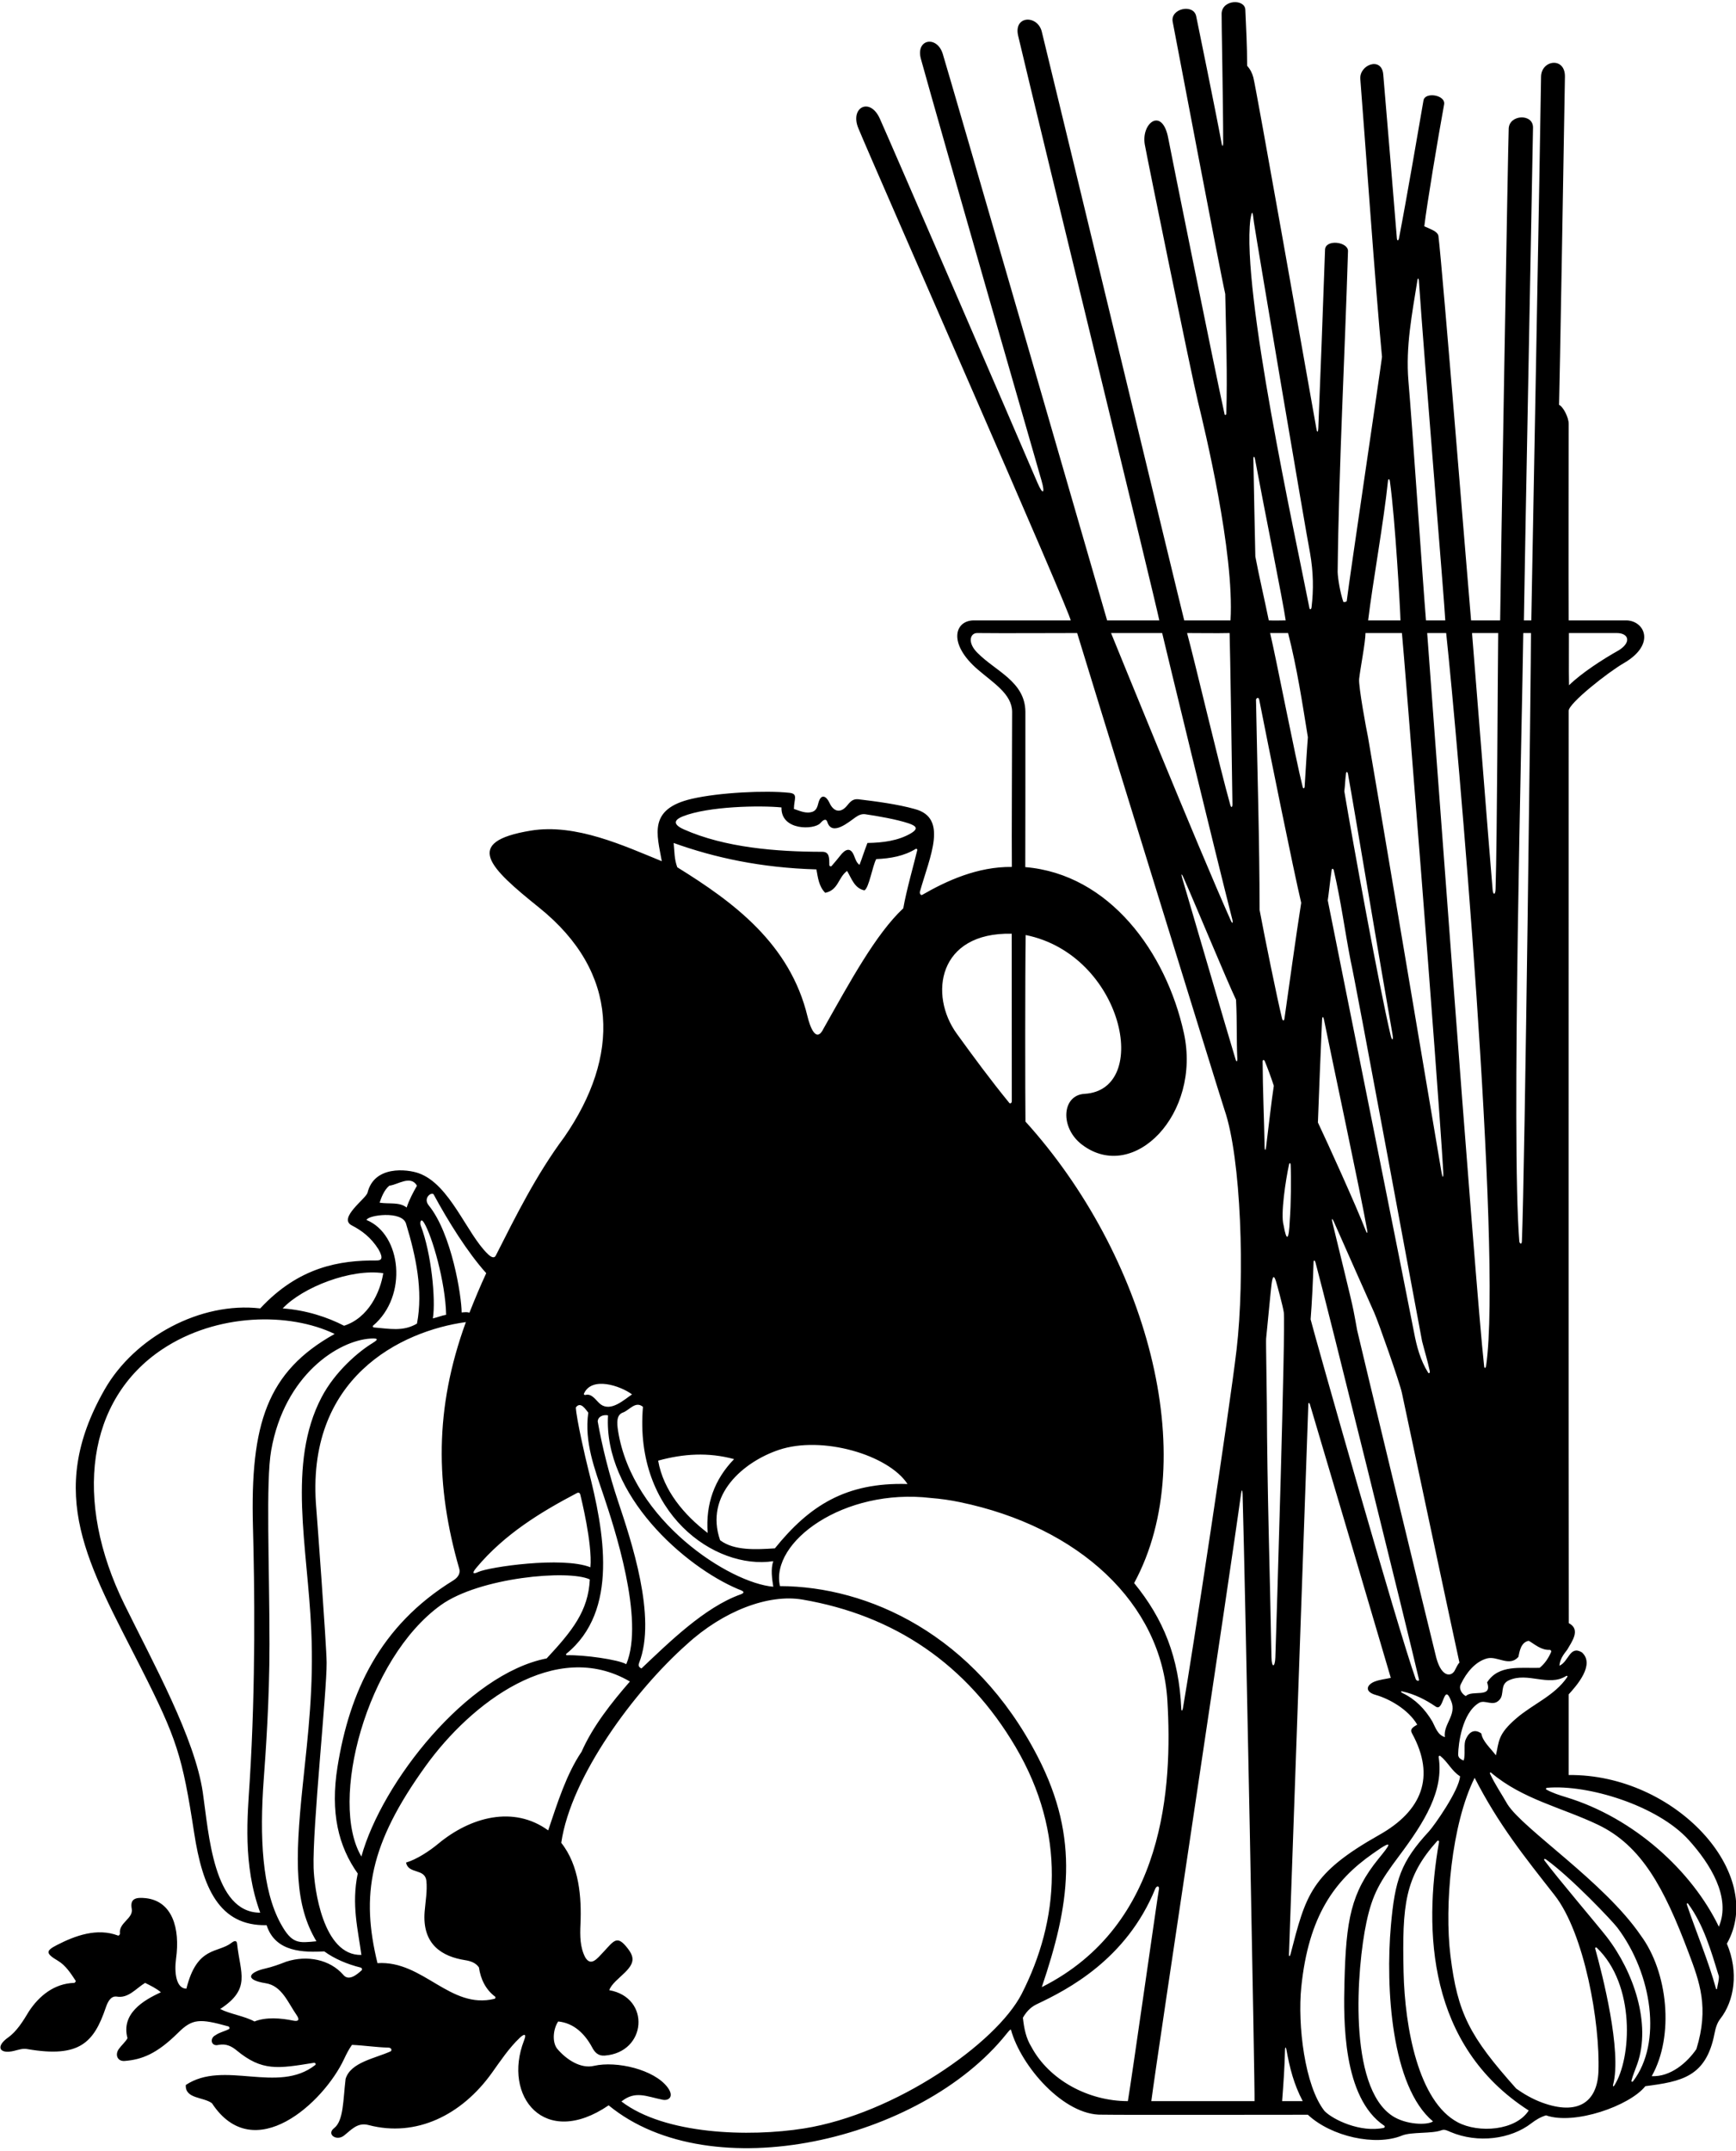 <?xml version="1.0" encoding="UTF-8"?>
<svg xmlns="http://www.w3.org/2000/svg" xmlns:xlink="http://www.w3.org/1999/xlink" width="507pt" height="628pt" viewBox="0 0 507 628" version="1.1">
<g id="surface1">
<path style=" stroke:none;fill-rule:nonzero;fill:rgb(0%,0%,0%);fill-opacity:1;" d="M 458.133 518.289 C 458.133 515.863 458.133 502.578 458.133 494.738 C 460.438 492.223 465.941 485.996 461.984 482.469 C 458.438 480.34 458.172 485.219 455.422 486.371 C 455.598 484.508 456.484 483.266 457.727 481.672 C 458.938 479.508 461.809 475.816 458.172 473.953 C 458.082 446.629 458.133 220.941 458.133 207.543 C 458.133 205.348 469.684 196.234 474.301 193.594 C 483.773 188.051 480.215 181.148 474.902 181.148 C 471.207 181.148 463.387 181.148 458.133 181.148 C 458.051 169.926 458.133 132.027 458.133 123.711 C 458.133 121.863 456.48 118.672 455.324 118.227 C 455.492 113.109 456.684 44.273 457.039 22.41 C 457.137 16.523 450.133 17.453 450.066 22.41 C 449.828 40.746 447.391 172.023 447.215 181.148 C 446.695 181.148 445.828 181.148 445.051 181.148 C 445.406 157.641 447.367 58.074 447.719 37.227 C 447.719 33.082 440.832 33.426 440.621 37.5 C 440.434 41.195 438.203 171.676 438.117 181.148 C 435.602 181.148 432.203 181.148 429.629 181.148 C 428.832 172.367 421.309 78.621 420.082 68.809 C 419.734 67.547 418.098 67.055 415.969 66.078 C 416.699 59.805 420.012 39.984 421.754 30.484 C 422.258 27.734 416.176 26.719 415.727 29.336 C 414.395 37.066 410.867 57.684 408.582 69.539 C 408.43 70.344 408.027 70.461 407.953 69.531 C 407.176 59.875 404.977 33.414 403.977 21.719 C 403.523 16.43 396.945 18.875 397.281 23.098 C 398.453 37.699 401.762 85.086 403.613 104.203 C 402.727 111.035 394.25 167.926 393.312 175.508 C 393.281 175.746 392.379 175.91 392.305 175.688 C 391.395 172.992 390.727 169 390.66 167.012 C 391.008 136.043 392.754 104.047 393.684 73.34 C 393.766 70.566 387.09 69.773 386.98 72.902 C 386.465 87.746 385.426 115.344 385.008 125.07 C 384.965 126.16 384.688 126.488 384.48 125.316 C 381.676 109.613 366.812 25.359 366.031 22.586 C 365.691 21.367 365.152 20.223 364.227 19.219 C 364.223 13.113 363.938 8.359 363.699 2.836 C 363.559 -0.371 356.934 -0.18 356.773 3.949 C 356.711 5.531 357.23 29.164 357.227 41.816 C 357.227 42.711 356.969 42.898 356.789 41.914 C 354.973 32.109 349.559 5.785 349.355 4.766 C 348.598 0.969 341.711 2.488 342.488 6.383 C 342.812 7.984 356.328 79.363 357.836 85.84 C 358.066 98.02 358.496 109.395 358.137 120.824 C 358.129 121.168 357.711 121.281 357.648 120.996 C 354.582 107.148 341.633 42.828 341.238 40.609 C 339.539 30.984 333.211 35.867 334.344 42.234 C 335.031 46.109 347.859 109.035 349.859 117.27 C 351.793 125.227 360.543 161.281 359.371 181.148 C 357.379 181.148 350.188 181.148 345.855 181.148 C 344.551 176.168 309.473 30.492 304.258 9.254 C 303.039 4.289 295.938 4.469 297.355 10.461 C 304.691 41.473 337.246 174.605 338.578 181.148 C 333.555 181.148 328.27 181.148 323.332 181.148 C 321.914 176.18 277.074 21.34 275.328 15.715 C 273.641 10.285 267.34 11.359 268.957 17.227 C 274.598 37.664 302.391 134.152 304.176 140.32 C 305.281 144.129 304.594 144.715 302.973 140.922 C 295.461 123.363 259.242 39.676 256.938 34.602 C 254.055 28.266 248.172 31.336 250.672 37.422 C 255.312 48.711 313.477 180.793 312.676 181.148 C 303.234 181.148 294.656 181.148 284.434 181.148 C 278.777 181.148 276.746 187.941 285.605 195.535 C 290.234 199.504 295.52 202.672 295.594 207.82 C 295.594 215.703 295.426 245.953 295.516 253.137 C 285.496 253.016 276.391 257.211 269.305 261.309 C 268.945 261.516 268.516 260.887 268.664 260.359 C 271.578 250.02 277 238.773 267.109 236.219 C 262.246 234.836 255.727 233.98 250.586 233.367 C 248.898 233.227 248.152 234.324 247.285 235.352 C 245.625 237.324 243.539 237.258 242.238 234.402 C 241.348 232.445 239.789 231.613 239.023 234.418 C 238.766 235.371 238.547 236.52 237.367 237.004 C 235.414 237.715 233.551 236.738 231.867 236.203 C 231.867 233.344 233.191 231.781 230.547 231.492 C 223.688 230.75 210.094 231.379 202.023 233.254 C 189.227 236.23 191.891 243.602 193.277 251.465 C 182.383 247.047 168.203 240.367 155.02 242.535 C 134.98 245.836 142.926 253.324 157.457 265.02 C 181.062 284.012 181.051 308.504 164.801 332.016 C 156.551 343.102 150.605 355.168 144.754 366.699 C 144.285 367.484 143.43 367.086 142.496 366.195 C 136.289 360.27 131.441 345.805 122.273 342.566 C 118.938 341.391 109.258 340.215 107.316 348.336 C 106.668 350.137 98.871 355.598 102.613 357.738 C 105.719 359.336 108.305 361.297 110.512 364.746 C 112.059 367.461 111.41 368.059 109.988 368.047 C 99.293 367.969 87.336 369.859 76 382.047 C 58.562 380.012 39.301 390.414 30.559 405.723 C 13.059 436.359 25.895 456.855 41.074 486.82 C 51.645 507.691 53.23 512.594 56.699 535.172 C 59.156 551.156 63.988 562.43 77.863 562.133 C 80.441 570.18 88.895 570.07 94.715 569.793 C 97.605 571.91 101.355 573.531 105.379 574.523 C 105.668 574.594 105.855 575.094 105.633 575.301 C 104.098 576.699 101.789 578.559 100.219 576.59 C 96.316 572.156 89.75 570.824 83.629 572.777 C 81.566 573.586 79.551 574.32 77.43 574.801 C 72.773 575.859 71.137 578.062 77.598 579.086 C 82.32 579.832 84.055 584.68 86.613 588.363 C 87.566 589.734 87.238 590.336 85.602 589.996 C 82.074 589.266 77.688 588.902 74.316 590.254 C 71.387 588.656 67.309 588.125 64.293 586.617 C 73.414 580.684 70.16 576.176 69.254 567.637 C 69.172 566.566 68.551 566.559 67.598 567.297 C 63.637 570.375 57.527 568.16 54.445 580.672 C 51.418 580.672 50.867 575.906 51.418 571.914 C 52.652 562.957 50.281 555.074 42.531 554.242 C 39.598 553.926 37.926 554.422 38.473 557.34 C 39.008 560.191 34.637 561.402 35.027 564.535 C 35.066 564.84 34.738 565.266 34.465 565.164 C 28.359 562.852 21.988 565.168 16.629 567.93 C 13.41 569.59 13.191 570.336 16.93 572.535 C 19.145 573.84 20.684 576.215 22.066 578.32 C 22.215 578.547 21.914 578.977 21.621 578.988 C 15.848 579.172 11.449 582.762 8.492 587.234 C 6.723 590.164 4.93 593.109 2.359 594.938 C -1.387 597.594 -0.172 599.852 4.043 598.852 C 5.387 598.531 6.727 598.027 8.047 598.324 C 23.273 600.949 27.438 596.363 30.902 586.176 C 31.398 584.723 32.25 582.773 34.039 582.977 C 37.5 583.598 39.719 580.582 42.379 578.984 C 43.977 579.785 45.66 580.582 46.992 581.734 C 41.754 584.102 35.316 588.039 37.234 595.133 C 36.672 596.203 35.496 597.168 34.695 598.297 C 33.523 599.945 34.281 601.953 36.414 601.781 C 41.383 601.387 45.773 599.75 52.027 593.539 C 56.203 589.395 58.355 589.375 66.699 591.691 C 67.02 591.781 67.156 592.309 66.891 592.453 C 65.633 593.152 64.207 593.367 62.961 594.246 C 61.16 595.113 61.59 597.672 63.848 597.082 C 66.121 596.672 67.691 597.531 69.109 598.699 C 76.543 604.824 81.105 604.035 91.629 602.328 C 92.102 602.25 92.383 602.715 92.051 602.977 C 81.156 611.531 65.371 601.391 54.266 608.793 C 54 612.875 59.41 612.254 61.895 614.117 C 74.164 632.766 94.539 613.887 100.457 601.281 C 101.152 599.797 101.887 598.344 102.793 597.082 C 106.605 597.258 109.793 597.789 113.336 597.879 C 114.504 597.883 114.438 598.809 114.094 598.969 C 109.57 601.039 102.387 602.148 100.93 607.02 C 100.191 613.152 100.371 619.25 97.574 621.398 C 95.281 623.164 98.234 625.277 100.434 623.59 C 102.504 621.996 104.379 619.594 107.672 620.504 C 121.516 624.129 134.809 617.629 143.66 605.258 C 146.199 601.707 148.652 598.008 151.801 595.016 C 152.629 594.227 154.035 593.27 153.043 595.812 C 146.715 612.074 158.988 627.527 177.754 614.738 C 207.707 639.371 268.969 625.105 293.926 593.898 C 294.676 592.961 295.184 592.375 295.266 592.707 C 298.191 603.352 310.73 617.77 321.832 617.465 C 328.879 617.582 368.812 617.484 381.969 617.488 C 388.824 623.895 401.766 626.707 409.418 623.574 C 412.215 622.426 418.176 623.09 420.992 622.008 C 421.887 621.668 422.598 622.082 423.594 622.508 C 431.641 625.926 441.238 624.609 447.207 619.996 C 448.477 619.016 449.879 618.156 451.516 617.664 C 459.812 620.578 475.945 614.895 480.523 609.148 C 491.059 607.773 498.273 606.473 500.723 593.781 C 501.027 592.211 501.465 590.684 502.398 589.496 C 506.508 584.25 507.844 575.82 504.336 567.527 C 515.887 547.195 489.301 517.969 458.133 518.289 Z M 458.203 184.844 C 463.328 184.844 466.477 184.844 472.164 184.844 C 475.688 184.844 476.555 187.562 472.684 189.926 C 468.07 192.5 461.727 196.629 458.234 200.094 C 458.133 195.414 458.238 187.793 458.203 184.844 Z M 457.336 489.414 C 457.676 489.203 457.922 489.391 457.691 489.727 C 454.039 495.113 447.66 497.586 442.855 501.723 C 437.363 506.441 437.828 508.438 436.879 512.539 C 435.281 510.41 432.977 508.461 432.621 506.152 C 430.137 504.379 428.59 506.422 427.918 508.281 C 427.477 510.059 428.008 512.188 427.477 514.051 C 426.207 513.617 425.844 512.977 425.859 512.223 C 425.914 509.246 426.988 500.105 432 497.195 C 433.789 496.199 436.082 498.438 437.941 496.309 C 439.453 494.711 437.945 491.867 440.691 490.629 C 446.184 488.137 452.219 492.578 457.336 489.414 Z M 421.977 507.219 C 419.848 506.598 419.227 504.379 418.34 502.695 C 416.133 498.969 413.34 496.152 409.625 494.363 C 409.008 494.066 408.992 493.754 409.629 493.895 C 413.137 494.672 416.371 496.309 419.227 498.258 C 421.746 500.184 421.531 490.809 423.84 496.75 C 425.473 500.789 421.441 503.492 421.977 507.219 Z M 382.098 410.086 C 382.117 409.438 382.406 409.539 382.574 410.094 C 386.789 424.195 404.801 485.098 406.184 489.922 C 404.613 490.27 402.965 490.43 401.492 490.996 C 399.176 491.891 398.34 493.934 401.793 494.91 C 405.656 496.004 411.254 499.078 413.902 503.582 C 412.926 504.203 411.598 504.734 412.395 506.152 C 419.348 518.852 415.199 528.785 402.879 535.734 C 382.789 547.07 381.391 553.242 376.883 570.66 C 376.719 571.293 376.418 571.422 376.445 570.613 C 377.195 549.035 381.551 426.324 382.098 410.086 Z M 374.871 357.738 C 373.941 354.566 375.512 344.371 376.457 340.055 C 376.594 339.422 376.902 339.516 376.934 340.176 C 377.109 343.969 377.047 351.57 376.676 356.383 C 376.438 362.094 375.758 362.789 374.871 357.738 Z M 380.434 229.738 C 378.191 220.711 372.918 193.316 370.941 184.844 C 372.539 184.844 374.359 184.844 376.191 184.844 C 378.852 195.312 380.281 204.891 381.969 215.27 C 381.574 220.312 381.344 224.723 381.027 229.629 C 380.988 230.246 380.609 230.445 380.434 229.738 Z M 419.492 484.156 C 417.453 476.086 396.59 389.703 396.359 388.43 C 396.012 386.488 395.66 384.547 395.281 382.617 C 394.605 379.141 390.773 363.844 389.141 356.988 C 388.867 355.855 388.992 355.453 389.586 356.805 C 392.52 363.484 400.535 381.48 401.348 383.289 C 402.477 385.793 408.801 403.703 409.43 406.73 C 409.957 409.277 425.297 481.387 426.234 485.484 C 425.738 485.902 425.309 486.941 424.832 487.824 C 423.953 489.453 421.141 490.047 419.492 484.156 Z M 444.875 184.844 C 445.586 184.844 446.508 184.844 447.129 184.844 C 447.172 191.57 445.34 342.16 444.469 362.438 C 444.418 363.574 443.77 363.105 443.715 362.438 C 441.316 332.789 444.531 211.441 444.875 184.844 Z M 443.445 483.801 C 443.797 482.203 444.152 479.539 446.461 479.098 C 448.105 480.004 450.059 481.902 452.668 481.746 C 452.871 481.734 453.117 482.113 453.02 482.336 C 452.301 484.008 451.219 485.742 449.652 486.992 C 444.242 487.172 437.676 485.93 434.305 491.25 C 435.992 496.039 429.961 493.289 428.098 495.242 C 427.031 494.711 425.879 493.113 426.676 491.695 C 428.273 488.324 430.934 485.129 434.305 484.242 C 437.324 483.445 440.781 486.816 443.445 483.801 Z M 437.551 184.844 C 437.395 197.062 437.262 243.996 436.781 259.605 C 436.727 261.414 436.055 261.359 435.922 259.785 C 434.598 244.059 431.246 201.129 429.906 184.844 C 432.875 184.867 434.914 184.844 437.551 184.844 Z M 434.027 398.746 C 433.922 399.477 433.539 399.766 433.441 398.902 C 430.848 375.973 416.98 186.898 416.809 184.844 C 418.715 184.844 420.531 184.844 422.352 184.844 C 425.59 214.871 438.801 365.566 434.027 398.746 Z M 413.969 81.758 C 414.066 81.137 414.34 81.188 414.387 81.926 C 415.832 103.648 421.926 176.68 422.094 181.148 C 420.102 181.148 418.707 181.148 416.461 181.148 C 415.566 170.465 412.395 123.363 411.328 111.211 C 410.496 101.113 412.41 91.566 413.969 81.758 Z M 405.352 140.496 C 405.43 139.734 405.805 139.711 405.926 140.57 C 407.48 151.738 408.93 177.773 409.012 181.148 C 406.066 181.148 401.059 181.129 399.566 181.148 C 400.902 170.051 404.09 152.641 405.352 140.496 Z M 396.934 198.277 C 397.223 195.449 398.789 187.508 398.789 184.844 C 402.254 184.844 406.066 184.844 409.434 184.844 C 409.941 189.566 419.844 314.055 421.48 341.734 C 421.617 344.008 421.355 344.449 420.926 341.914 C 416.965 318.641 399.766 216.316 399.516 215.176 C 399.094 213.258 396.719 200.422 396.934 198.277 Z M 393.125 225.73 C 393.191 225.301 393.539 225.246 393.676 225.98 C 395.406 235.461 402.738 279.559 406.695 302.094 C 406.973 303.66 406.582 304.188 406.121 302.238 C 402.711 287.781 395.113 245.988 392.613 231.062 C 392.844 229.277 392.852 227.547 393.125 225.73 Z M 388.906 254.062 C 388.992 253.477 389.414 253.609 389.539 254.145 C 391.668 263.266 392.715 271.602 394.477 280.648 C 395.629 285.262 414.121 385.484 415.32 391.629 C 416.156 394.895 416.883 397.137 417.559 400.32 C 417.672 400.852 417.328 401.195 417.07 400.781 C 414.824 397.188 413.734 393.152 412.953 388.957 C 411.82 382.863 389.086 269.398 387.773 262.898 C 387.992 261.566 388.48 257.027 388.906 254.062 Z M 386.105 297.812 C 386.152 296.766 386.445 296.594 386.691 297.824 C 388.844 308.547 397.414 348.551 399.277 359.168 C 399.461 360.199 399.203 360.188 398.898 359.398 C 396 351.91 387.617 333.488 384.895 327.758 C 385.125 321.273 385.781 304.797 386.105 297.812 Z M 384.199 368.664 C 387.32 380.047 411.387 477.266 414.414 490.406 C 414.559 491.031 413.641 490.762 413.48 490.32 C 408.355 476.176 383.797 389.457 382.766 385.242 C 383.145 380.672 383.508 373.012 383.621 368.59 C 383.637 367.863 383.984 367.879 384.199 368.664 Z M 365.176 64.078 C 365.723 60.871 365.848 61.906 366.215 64.945 C 366.938 69.871 381.523 156.188 382.59 161.422 C 383.586 167.117 383.652 172.172 383.039 177.309 C 382.961 177.984 382.535 178.148 382.406 177.484 C 378.152 155.777 362.551 84.938 365.176 64.078 Z M 360.984 291.922 C 361.32 298.633 361.094 303.379 361.355 309.16 C 361.387 309.871 361.141 310.285 360.859 309.355 C 358.082 300.188 348.27 266.586 345.223 256.234 C 344.855 254.988 345.145 255.129 345.594 256.145 C 349.578 265.176 358.266 286.23 360.984 291.922 Z M 359.109 184.844 C 359.285 190.395 359.762 222.621 359.934 234.832 C 359.945 235.77 359.562 235.93 359.32 235.078 C 356.168 223.906 348.898 192.953 346.688 184.844 C 351.312 184.844 354.852 184.934 359.109 184.844 Z M 339.414 184.844 C 340.031 187.551 354.711 248.145 359.891 268.465 C 360.184 269.617 359.895 269.781 359.469 268.824 C 349.293 245.957 326.289 189.254 324.484 184.844 C 329.484 184.844 335.039 184.844 339.414 184.844 Z M 285.449 190.609 C 282.477 187.672 283.289 184.844 285.387 184.844 C 292.84 184.934 307.48 184.844 314.582 184.844 C 315.797 189.004 356.535 320.945 357.625 324.094 C 362.469 338.059 363.633 372.855 361.133 394.148 C 359.051 411.879 348.141 483.438 345.5 498.637 C 345.309 499.738 345.027 499.641 344.996 498.969 C 344.332 483.934 339.789 472.715 331.223 462.242 C 351.277 425.281 334.594 366.25 299.488 327.488 C 299.398 320.836 299.367 283.434 299.555 273.02 C 328.012 278.754 336.391 318.27 316.742 319.391 C 310.09 319.77 309.469 329.297 316.02 334.246 C 331.09 345.641 350.922 325.223 345.746 301.609 C 340.578 278.027 323.984 255.234 299.434 253.188 C 299.465 248.172 299.465 221.594 299.465 207.816 C 299.367 198.98 290.77 196.02 285.449 190.609 Z M 295.473 272.637 C 295.492 282.949 295.496 312.75 295.496 321.551 C 295.496 322.098 295.008 322.344 294.77 322.051 C 289.195 315.215 284.355 308.641 279.434 301.844 C 271.242 290.535 273.891 272.156 295.473 272.637 Z M 271.875 437.402 C 274.727 437.621 277.523 438.027 280.273 438.598 C 315.156 445.801 339.262 468.18 340.941 496.629 C 342.398 521.328 340.43 562.051 304.254 580.227 C 312.27 556.516 315.539 537.109 303.055 512.922 C 284.57 477.113 253.422 463.191 227.785 463.129 C 224.891 450.25 246.414 434.406 271.875 437.402 Z M 226.305 452.102 C 220.895 452.457 214.391 452.84 210.309 449.734 C 205.703 436.445 217.199 426.797 227.488 423.344 C 240.043 419.129 259.398 424.727 265.047 433.32 C 246.941 432.773 236.285 439.746 226.305 452.102 Z M 199.336 238.406 C 206.863 235.379 222.133 235.152 228.23 235.762 C 228.039 242.629 237.82 242.328 239.559 240.363 C 240.227 239.609 241.203 238.73 241.625 240.02 C 242.98 244.285 247.891 240.004 249.922 238.594 C 250.777 238.004 251.672 237.598 252.742 237.754 C 256.031 238.234 261.895 239.238 265.363 240.41 C 267.395 241.102 268.469 241.883 266.031 243.32 C 262.352 245.492 257.875 246.066 253.336 246.141 C 252.309 248.785 251.945 250.102 251.027 252.527 C 250.137 251.961 249.801 250.766 249.387 249.754 C 248.367 247.262 246.824 247.98 245.434 249.785 C 244.645 250.809 243.723 251.867 242.867 252.863 C 242.656 253.109 242.215 252.926 242.207 252.59 C 242.18 250.598 242.309 248.695 240.117 248.715 C 226.812 248.715 211.684 247.496 199.727 242.18 C 195.922 240.484 197.441 239.168 199.336 238.406 Z M 238.434 253.859 C 238.875 256.254 239.141 258.828 241.004 260.691 C 244.906 259.891 244.73 256.254 247.391 254.305 C 248.723 256.52 249.52 259.359 252.449 259.98 C 253.777 259.359 254.844 252.707 255.906 250.844 C 260.086 250.676 264.023 249.961 267.434 247.875 C 267.645 247.746 267.953 247.949 267.891 248.215 C 266.949 252.168 264.691 260.055 263.805 265.211 C 255.762 272.754 248.309 286.551 240.562 300.254 C 238.32 304.945 236.488 299.52 235.848 296.859 C 230.738 275.566 214.227 263.406 197.801 253.238 C 196.914 250.844 197.004 248.805 196.738 246.141 C 208.672 250.426 222.242 253.395 238.434 253.859 Z M 214.391 426.047 C 208.625 431.992 206.051 439.176 206.672 447.605 C 199.93 442.461 193.723 435.273 192.215 426.492 C 199.664 424.449 206.852 424.008 214.391 426.047 Z M 187.777 410.789 C 185.121 441.828 208.719 458.426 225.836 455.855 C 225.035 458.16 225.48 461 225.836 463.309 C 213.141 462.246 184.684 444.086 180.504 417.797 C 180.129 415.371 180.043 413.203 181.836 412.477 C 183.785 411.855 185.559 408.926 187.777 410.789 Z M 180.5 438.352 C 177.938 430.672 175.93 422.727 174.559 415.047 C 174.648 413.539 176.246 413.008 177.574 413.273 C 176.219 436.484 199.941 457.438 215.582 464.016 C 216.234 464.289 218.203 464.82 216.344 465.531 C 205.773 469.258 195.141 479.809 187.336 487.172 C 186.406 486.738 186.414 486.156 186.652 485.551 C 191.895 472.23 184.305 449.754 180.5 438.352 Z M 184.586 407.152 C 182.188 408.75 178.484 412.254 175.445 410.078 C 174.078 409.035 172.934 406.754 170.949 407.32 C 170.742 407.379 170.441 407.168 170.527 406.973 C 172.758 401.77 181.211 404.637 184.586 407.152 Z M 171.809 412.477 C 170.602 421.156 173.695 428.938 176.285 436.691 C 179.191 445.391 188.391 472.914 182.898 485.93 C 180.609 484.578 170.426 483.164 165.578 483.312 C 165.301 483.324 165.215 483.035 165.414 482.871 C 180.785 470.352 176.473 447.223 171.797 429 C 171.074 426.195 168.352 414.426 168.172 410.969 C 169.594 409.016 171.102 411.676 171.809 412.477 Z M 168.617 435.895 C 169.195 435.758 169.395 436.039 169.492 436.465 C 169.645 437.148 173.051 450.711 172.43 457.629 C 164.266 454.387 142.703 457.566 139.66 459.008 C 138.172 459.715 137.711 459.457 139.117 457.777 C 147.359 447.918 158.02 441.449 168.617 435.895 Z M 126.656 348.781 C 130.824 356.496 136.504 365.637 142.004 371.758 C 140.316 375.395 138.609 379.477 137.102 383.289 C 136.469 383.059 135.688 383.145 134.82 383.23 C 134.82 378.523 131.922 360.18 125.207 351.957 C 123.422 349.73 126.16 347.887 126.656 348.781 Z M 123.812 356.988 C 126.184 360.809 130.105 374.355 130.293 383.91 C 129.105 384.098 127.891 384.617 126.418 384.965 C 127.312 379.418 125.957 365.832 122.887 357.895 C 122.535 356.984 122.91 355.535 123.812 356.988 Z M 113.703 346.207 C 116.188 345.941 119.914 343.016 121.777 346.207 C 120.711 348.07 119.469 350.379 118.762 352.594 C 116.633 350.91 113.793 351.617 110.863 351.176 C 111.398 349.578 112.195 347.449 113.703 346.207 Z M 107.051 356.23 C 107.316 354.812 117.43 353.395 118.582 357.297 C 121.422 366.609 123.641 376.812 121.777 386.48 C 117.68 388.906 113.582 387.941 109.188 387.602 C 108.922 387.582 108.766 387.242 108.953 387.086 C 119.203 378.438 117.262 360.422 107.051 356.23 Z M 111.93 371.758 C 111.066 377.23 107.633 384.812 100.484 387.105 C 95.695 384.621 89.426 382.539 82.566 382.047 C 88.371 375.867 102.465 370.367 111.93 371.758 Z M 59.23 523.383 C 56.898 507.484 44.77 485.621 36.352 468.508 C 21.371 438.059 25.332 408.648 47.426 393.957 C 63.355 383.363 84.527 383.141 97.734 389.5 C 77.977 400.52 73.066 415.75 73.875 445.777 C 74.344 463.113 74.707 491.664 72.926 520.117 C 72.301 530.125 70.844 544.457 76 558.492 C 62.293 558.492 60.988 535.402 59.23 523.383 Z M 81.945 561.621 C 76.539 551.715 75.781 536.422 77.027 519.5 C 77.59 511.883 78.707 496.27 78.707 480.086 C 78.703 457.172 77.59 432.598 79.207 423.461 C 83.098 401.449 98.836 391.379 108.312 390.84 C 111.027 390.684 110.062 391.402 108.668 392.254 C 104.891 394.559 97.934 400.316 93.914 407.996 C 83.805 427.32 89.855 451.496 90.91 476.102 C 91.625 492.82 90.047 505.68 88.391 521.484 C 86.066 543.621 86.09 556.297 92.414 566.832 C 87.246 567.316 85.309 567.789 81.945 561.621 Z M 91.586 545.406 C 91.227 533.711 95.473 493.805 95.391 485.457 C 95.336 480.027 92.492 441.762 92.391 440.656 C 88.961 402.184 117.324 388.602 136.059 386.039 C 126.844 411.316 127.156 433.895 134.105 457.984 C 134.477 459.121 134.043 460.422 132.422 461.445 C 110.824 474.715 102.047 494.203 98.57 515.871 C 96.414 529.324 98.848 539.117 104.477 547.051 C 102.594 556.148 104.566 563.461 105.543 570.824 C 94.293 571.098 91.766 551.266 91.586 545.406 Z M 105.543 542.082 C 96.031 526.082 106.949 484.324 128.766 468.664 C 140.031 460.578 166.062 458.246 172.254 461.18 C 171.809 470.402 167.137 476.188 159.656 484.242 C 136.43 488.77 111.543 520.422 105.543 542.082 Z M 127.996 538.348 C 125.461 540.453 121.723 542.934 118.582 543.855 C 119.293 547.316 124.082 545.453 124.527 549.18 C 124.824 552.086 124.266 555.156 124.02 558.129 C 123.215 567.941 129.32 571.324 135.805 572.344 C 137.441 572.602 138.922 573.094 139.871 574.461 C 140.371 577.941 141.871 580.953 144.594 583 C 144.789 583.145 144.691 583.566 144.441 583.629 C 131.414 586.852 123.562 572.348 110.242 573.219 C 105.398 553.375 107.777 538.566 124.379 515.57 C 137.535 497.352 162.199 478.266 183.965 490.984 C 178.641 497.105 173.141 504.023 169.859 511.477 C 165.422 518.039 162.852 526.293 160.098 534.453 C 149.969 527.105 137.402 530.543 127.996 538.348 Z M 234.82 621.484 C 218.789 624.043 194.148 623.297 181.488 613.613 C 185.562 610.352 188.754 612.16 193.531 613.105 C 195.352 613.465 196.961 612.16 194.977 609.504 C 191.074 604.27 180.078 601.707 173.496 603.203 C 169.562 604.141 165.336 601.34 162.672 598.148 C 161.164 596.105 161.605 592.293 163.027 590.254 C 167.551 590.695 170.746 593.801 172.875 597.703 C 173.652 599.238 174.66 600.348 176.57 600.215 C 188.906 599.336 190.121 583.266 177.93 581.113 C 178.602 579.254 180.75 577.695 182.516 575.945 C 185.246 573.234 185.355 571.559 183.344 568.949 C 180.188 564.859 179.367 566.629 176.172 570.027 C 174.406 571.91 172.582 574.297 170.922 571.535 C 169.387 568.598 169.367 565.27 169.523 561.867 C 169.871 554.098 169.188 544.719 163.914 538.09 C 166.703 518.809 185.285 493.691 200.551 480.16 C 211.211 470.367 224.445 465.359 234.367 467.062 C 261.156 471.652 282.348 485.883 296.613 510.113 C 311.508 535.406 309.328 560.742 298.383 582.195 C 290.957 596.652 261.414 617.238 234.82 621.484 Z M 301.238 597.703 C 299.645 595.133 299.09 592.348 298.734 589.152 C 300.062 586.863 301.453 585.84 302.922 585.145 C 311.703 580.992 328.953 572.156 337.367 551.559 C 337.801 550.5 338.73 550.594 338.441 551.805 C 338.191 552.871 330.438 607.52 329.395 613.512 C 317.789 613.512 306.383 607.285 301.238 597.703 Z M 366.387 613.512 C 356.426 613.512 346.203 613.512 336.242 613.512 C 338.035 599.559 359.348 459.066 362.445 436.18 C 362.641 434.746 362.863 435.02 362.898 436.246 C 363.691 463.516 366.555 611.344 366.387 613.512 Z M 366.055 134.164 C 366.035 133.18 366.332 133.023 366.531 134.098 C 369.066 147.773 374.836 176.285 375.484 181.148 C 374.012 181.148 372.32 181.238 370.547 181.148 C 369.305 175.027 367.641 167.945 366.621 162.484 C 366.41 153.164 366.246 144.414 366.055 134.164 Z M 366.816 204.336 C 366.812 203.961 367.559 203.324 367.754 204.309 C 370.516 218.348 377.73 253.957 380.016 263.617 C 378.684 271.918 376.039 291.004 375.133 297.379 C 375.012 298.227 374.586 298.109 374.398 297.324 C 372.848 290.828 369.406 273.941 367.859 265.672 C 367.859 245.824 367.18 224.086 366.816 204.336 Z M 369.332 334.895 C 369.191 326.691 368.789 318.547 368.75 309.941 C 368.75 309.406 369.176 309.336 369.395 309.879 C 370.297 312.098 371.258 314.695 372.02 317.047 C 371.398 320.906 370.367 330.133 369.75 334.988 C 369.59 336.23 369.348 335.824 369.332 334.895 Z M 371.336 483.895 C 370.879 459.031 370.078 435.605 369.984 409.828 C 369.969 406.004 369.684 391.66 369.77 390.863 C 370.273 386.02 371.086 377.082 371.344 375.078 C 371.605 373.039 371.938 371.926 372.629 374.051 C 372.855 374.762 374.648 381.223 374.938 383.223 C 375.488 387.055 372.766 475.324 372.465 483.977 C 372.375 486.816 371.398 487.234 371.336 483.895 Z M 374.445 613.512 C 374.828 608.523 375.199 603.258 375.289 598.422 C 375.305 597.668 375.562 597.688 375.691 598.418 C 376.652 603.793 377.867 608.594 380.461 613.508 C 378.602 613.512 376.176 613.512 374.445 613.512 Z M 404.145 621.32 C 397.305 622.773 389.336 618.945 386.848 616.422 C 381.031 609.117 378.922 591.191 380.039 580.234 C 382.156 559.441 389.777 549.043 400.863 541.285 C 408 536.176 405.383 539.309 402.641 542.684 C 394.547 552.645 393.109 560.535 392.648 578.84 C 392.371 589.793 392.082 612.512 404.293 620.707 C 404.504 620.852 404.414 621.262 404.145 621.32 Z M 406.727 617.883 C 393.547 609.371 396.242 574.555 399.07 561.281 C 400.836 553 403.031 549.359 408.656 541.848 C 416.031 531.98 421.723 522.887 420.152 513.012 C 420.113 512.762 420.434 512.562 420.625 512.715 C 422.863 514.504 423.961 517.109 426.41 518.66 C 426.145 522.742 418.859 533.082 417.324 534.746 C 409.074 543.672 407.387 548.934 406.211 562.305 C 404.621 580.297 406.305 609.262 418.516 619.438 C 416.789 620.59 410.648 620.418 406.727 617.883 Z M 425.75 619.703 C 414.25 613.617 410.277 592.086 409.914 575.812 C 409.477 556.121 410.285 548.086 419.715 537.582 C 419.961 537.309 420.336 537.488 420.27 537.852 C 415.727 563.691 416.973 597.309 446.461 616.246 C 442.66 622.164 431.828 622.918 425.75 619.703 Z M 466.828 604.84 C 466.496 613.855 460.785 617.746 450.414 613.953 C 447.582 612.918 444.977 611.398 442.824 609.859 C 429.18 594.578 425.68 587.895 423.605 571.043 C 421.801 556.391 423.906 532.637 430.668 519.105 C 437.66 532.766 445.254 542.195 454.004 553.352 C 462.773 564.527 467.344 590.785 466.828 604.84 Z M 471.445 608.977 C 471.199 609.363 470.984 609.195 471.109 608.727 C 473.73 598.938 467.922 576.305 465.895 569.039 C 465.793 568.68 466.105 568.508 466.34 568.73 C 477.672 579.535 476.523 601.035 471.445 608.977 Z M 476.938 607.699 C 476.723 607.98 476.387 607.855 476.473 607.516 C 476.871 605.941 477.602 604.305 478.195 602.598 C 482.23 590.945 477.184 575.832 469.223 565.523 C 466.855 562.457 454.668 548.133 451.121 543.32 C 450.719 542.777 451.113 542.645 451.559 542.965 C 458.992 548.344 470.957 560.996 472.371 562.879 C 482.531 576.383 485.496 596.512 476.938 607.699 Z M 495.43 598.324 C 492.766 602.227 487.887 606.488 482.387 606.219 C 489.039 594.422 487.09 575.793 479.195 565.148 C 468.551 549.535 444.875 534.145 440.25 526.824 C 438.559 523.844 436.645 521.082 435.18 517.941 C 435.031 517.621 435.246 517.414 435.496 517.625 C 444.699 525.402 456.129 527.773 466.648 532.789 C 479.363 538.855 485.984 551.117 493.117 570.066 C 496.387 578.746 499.176 586.148 495.43 598.324 Z M 501.465 580.652 C 501.422 580.926 501.223 580.91 501.145 580.629 C 498.941 572.574 495.465 564.441 492.691 556.234 C 492.539 555.777 492.773 555.543 493.031 555.895 C 497.543 562.027 499.727 569.652 501.992 577.035 C 502.066 578.129 501.66 579.398 501.465 580.652 Z M 501.992 562.574 C 494.121 546.27 477.188 530.789 457.387 524.766 C 455.414 524.164 453.449 523.539 451.629 522.547 C 451.379 522.41 451.496 522.055 451.809 522.023 C 463.762 520.969 484.113 527.207 493.207 537.273 C 499.422 544.148 505.637 553.984 501.992 562.574 "/>
</g>
</svg>
